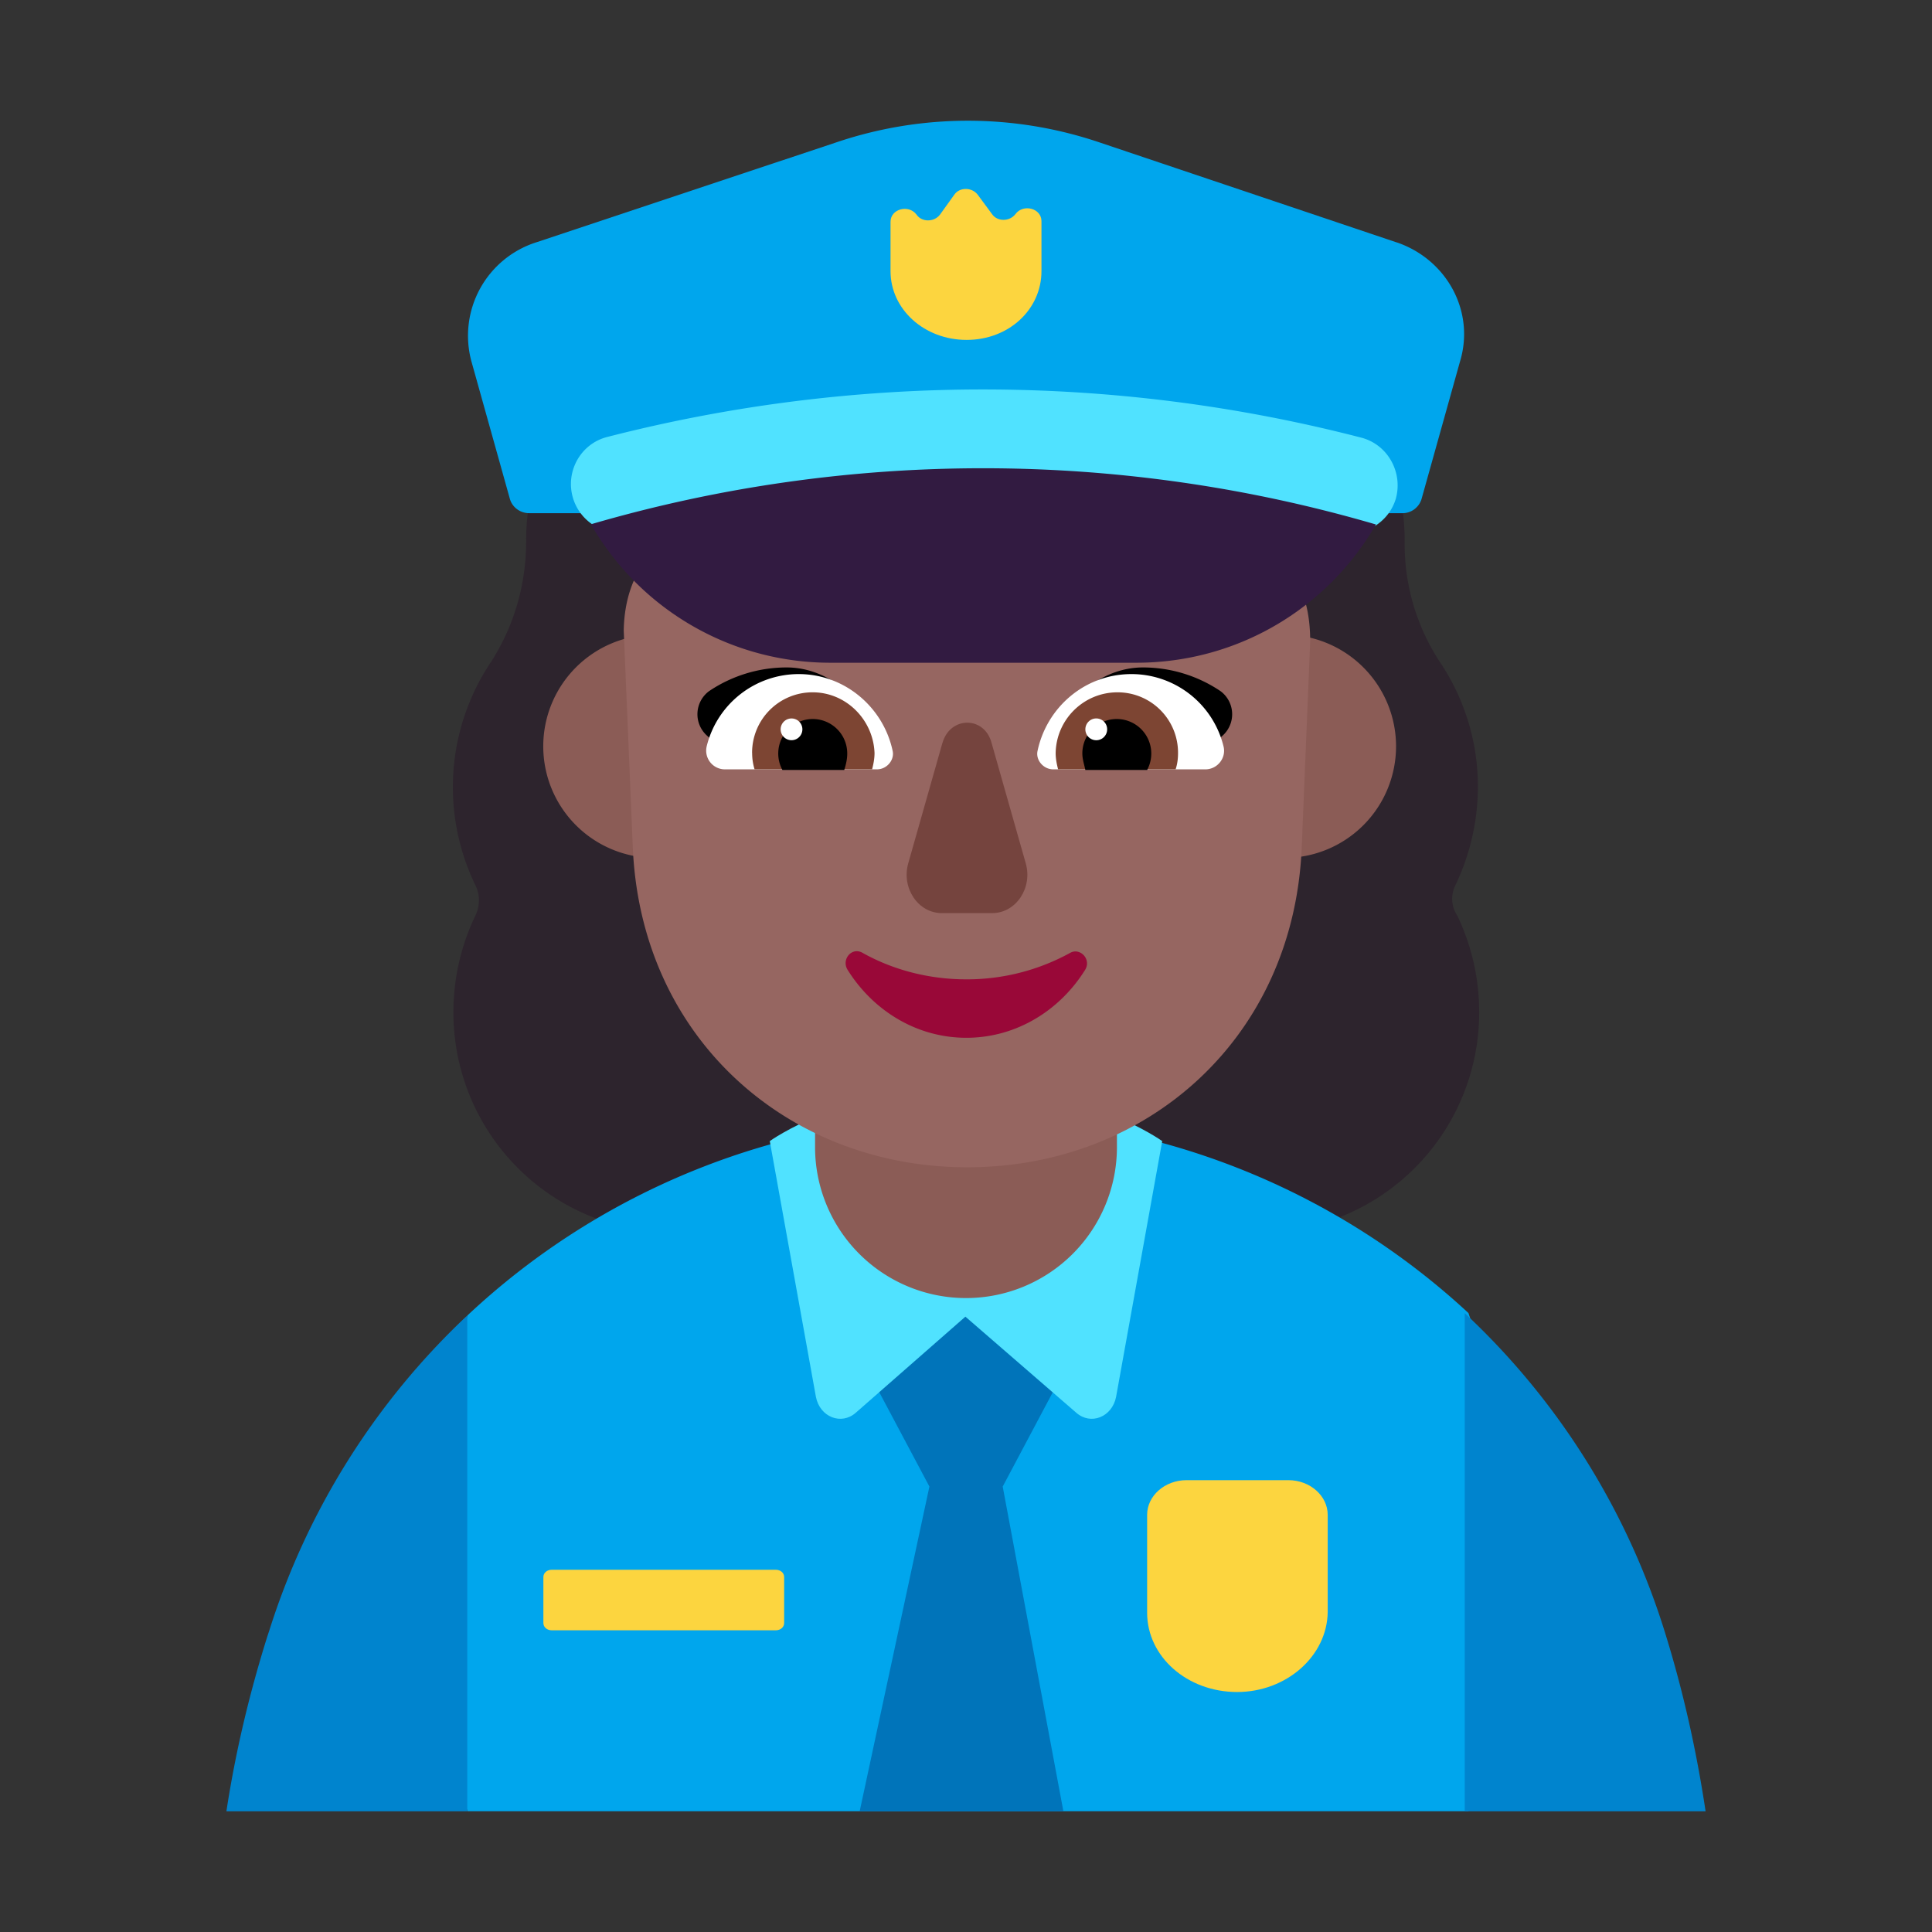 <svg xmlns="http://www.w3.org/2000/svg" xmlns:xlink="http://www.w3.org/1999/xlink" width="32" height="32" viewBox="0 0 32 32"><rect x="0" y="0" width="32" height="32" fill="#333333" stroke="none"/><g fill="none"><path fill="#2D242D" d="M24.109 14.656a3.8 3.8 0 0 0 .37-1.618a3.7 3.7 0 0 0-.621-2.06a3.55 3.55 0 0 1-.592-2.01v-.01a3.724 3.724 0 0 0-3.723-3.727a.62.62 0 0 1-.512-.261A3.7 3.7 0 0 0 16 3.413a3.72 3.72 0 0 0-3.03 1.557a.69.69 0 0 1-.533.261A3.724 3.724 0 0 0 8.714 8.96v.01c0 .713-.2 1.406-.592 2.01a3.72 3.72 0 0 0-.25 3.677c.08.16.08.351 0 .512a3.7 3.7 0 0 0-.362 1.597a3.645 3.645 0 0 0 3.643 3.648h9.704a3.645 3.645 0 0 0 3.643-3.648a3.7 3.7 0 0 0-.361-1.597a.5.5 0 0 1-.03-.512"/><path fill="#00A6ED" d="m24.322 30l1.42-4.038l-1.42-4.214a12.18 12.18 0 0 0-8.27-3.248c-3.16 0-6.11 1.223-8.31 3.288l-1 4.174l1 4.038z"/><path fill="#0074BA" d="M16.608 24.622L18 22l-2-.5l-2 .5l1.394 2.622L14.239 30h3.374z"/><path fill="#50E2FF" d="m15.99 21.808l-1.815 1.591c-.242.213-.596.071-.661-.263L12.75 18.9S14 18 16 18s3.25.9 3.25.9l-.764 4.236c-.065.334-.419.476-.66.263z"/><path fill="#0084CE" d="M27.585 27.064c.298.962.516 1.945.665 2.937h-3.989V21.75a12.15 12.15 0 0 1 3.324 5.314M7.739 21.79v8.211H3.75c.15-.982.379-1.945.678-2.897l.03-.09a12.2 12.2 0 0 1 3.28-5.224"/><path fill="#8B5C56" d="M13.5 18.5h5v.5a2.5 2.5 0 0 1-5 0zm-.804-6.138a1.849 1.849 0 1 1-1.848-1.85a1.85 1.85 0 0 1 1.848 1.85m10.427 0a1.849 1.849 0 1 1-1.848-1.85a1.85 1.85 0 0 1 1.848 1.85"/><path fill="#966661" d="M20.447 9.005h-3.593a4.33 4.33 0 0 1-3.562-1.879a.3.3 0 0 0-.522.06l-.08.211a2.6 2.6 0 0 1-1.335 1.377c-.04.02-.08.04-.12.05c-.262.13-.884.553-.904 1.618l.15 3.587c.131 3.175 2.58 5.305 5.54 5.305c2.97 0 5.41-2.13 5.54-5.305l.14-3.406c0-1.517-1.053-1.618-1.254-1.618"/><path fill="#000" d="M13.03 11.055c.632 0 1.154.442 1.475.934c-.31.096-.61.183-.909.27c-.448.129-.892.256-1.35.413l-.541-.492a.476.476 0 0 1 .04-.733a2.3 2.3 0 0 1 1.285-.392m5.9 0c-.632 0-1.154.442-1.475.934c.31.096.61.183.909.27c.448.129.891.256 1.35.413l.541-.492a.476.476 0 0 0-.04-.733a2.3 2.3 0 0 0-1.285-.392"/><path fill="#fff" d="M11.705 12.361a1.57 1.57 0 0 1 1.525-1.196c.763 0 1.405.553 1.556 1.277c.03.15-.1.301-.261.301h-2.52a.31.31 0 0 1-.3-.382m8.56 0a1.57 1.57 0 0 0-1.525-1.196c-.773 0-1.405.553-1.556 1.277c-.03.15.1.301.261.301h2.519c.2 0 .351-.19.301-.382"/><path fill="#7D4533" d="M12.457 12.472a1 1 0 0 1 1.004-1.005c.552 0 1.003.452 1.024 1.005c0 .1-.02.19-.04.27h-1.947a.9.9 0 0 1-.04-.27m7.054 0a1 1 0 0 0-1.003-1.005c-.562 0-1.014.452-1.024 1.005c0 .1.02.19.04.27h1.947c.03-.09.04-.18.04-.27"/><path fill="#000" d="M13.461 11.909c.311 0 .572.25.572.572c0 .09-.02.181-.05.272h-1.024a.572.572 0 0 1 .502-.844m5.038 0a.57.57 0 0 0-.572.572c0 .068.017.136.034.204l.016.068H19a.572.572 0 0 0-.502-.844"/><path fill="#fff" d="M13.29 12.08a.18.18 0 1 1-.36 0a.18.18 0 0 1 .36 0m5.048 0a.18.18 0 1 1-.361 0a.18.18 0 0 1 .361 0"/><path fill="#00A6ED" d="m23.136 4.016l-4.927-1.658a6.8 6.8 0 0 0-4.357 0L8.875 4.016a1.624 1.624 0 0 0-1.067 1.969l.638 2.281c.04.137.17.234.32.234h14.46a.33.33 0 0 0 .319-.234l.638-2.281c.25-.829-.22-1.687-1.047-1.97"/><path fill="#50E2FF" d="M22.15 8.807c-3.84-.99-7.85-.99-11.69-.01a.803.803 0 0 1-.97-.55c-.13-.44.13-.9.57-1.01a25 25 0 0 1 12.48.01c.44.11.7.57.58 1.01c-.12.41-.55.66-.97.55"/><path fill="#321B41" d="M9.79 8.687a4.57 4.57 0 0 0 3.97 2.29h5.06c1.7 0 3.18-.92 3.97-2.29a23.2 23.2 0 0 0-12.98-.01z"/><path fill="#990838" d="M16.006 16.221c-.629 0-1.223-.16-1.723-.441c-.175-.098-.35.11-.245.282c.42.673 1.141 1.127 1.968 1.127s1.55-.454 1.968-1.127c.105-.172-.081-.368-.244-.282a3.55 3.55 0 0 1-1.724.441"/><path fill="#75443E" d="m15.61 12.303l-.566 1.994c-.117.408.16.827.556.827h.833c.396 0 .674-.42.556-.827l-.566-1.994c-.118-.444-.684-.444-.812 0"/><path fill="#FCD53F" d="M17.25 3.663c0-.214-.302-.292-.431-.117c-.097.127-.302.127-.388 0l-.237-.321c-.097-.127-.302-.127-.388 0l-.237.33c-.097.127-.302.127-.388 0c-.13-.174-.431-.096-.431.118v.818c0 .633.56 1.139 1.26 1.139c.701 0 1.24-.506 1.24-1.14zm3.24 24.362c-.826 0-1.49-.585-1.49-1.314v-1.62c0-.317.294-.575.653-.575h1.686c.359 0 .652.259.652.575v1.61c-.01.73-.685 1.324-1.5 1.324M12.848 26H9.14c-.08 0-.14.052-.14.121v.76c0 .07.06.122.14.122h3.708c.08 0 .14-.052.14-.121v-.761c0-.07-.06-.121-.14-.121"/></g></svg>